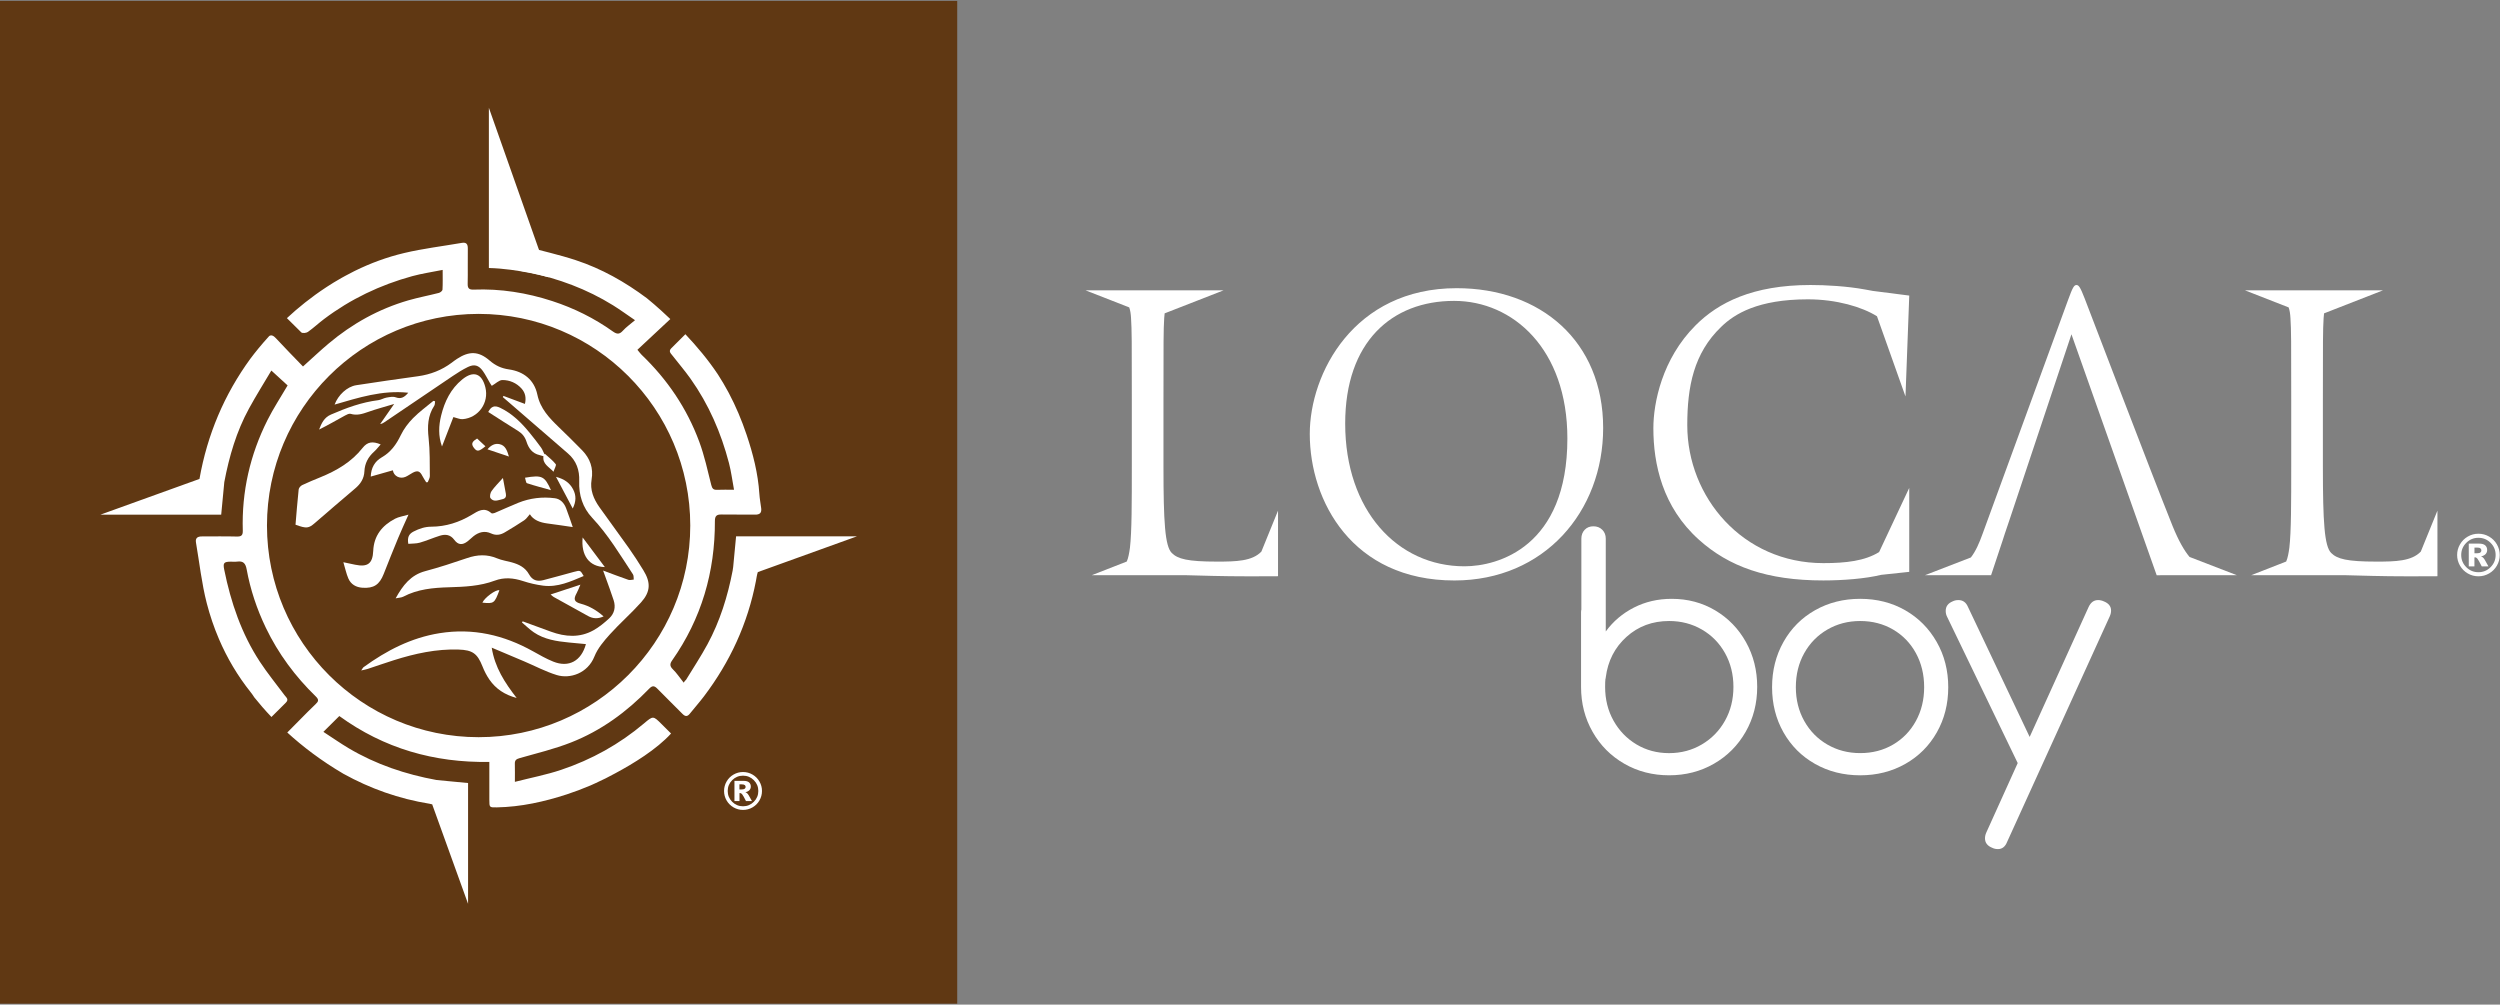 <?xml version="1.0" encoding="utf-8"?>
<!-- Generator: Adobe Illustrator 26.1.0, SVG Export Plug-In . SVG Version: 6.00 Build 0)  -->
<svg version="1.1" id="Layer_1" xmlns="http://www.w3.org/2000/svg" xmlns:xlink="http://www.w3.org/1999/xlink" x="0px" y="0px"
	 viewBox="0 0 1299 522" style="enable-background:new 0 0 1299 522;" xml:space="preserve">
<rect x="0" y="0" width="1299" height="522" fill="#808080" stroke="none"/>
<style type="text/css">
	.st0{fill:#603813;}
	.st1{fill:#FFFFFF;}
</style>
<g>
	<rect y="0.47" class="st0" width="497.37" height="521.04"/>
	<g>
		<g>
			<path class="st1" d="M255.5,336.52c1.62,10.27,6.73,18.11,12.96,26.15c-6.3-1.68-10.83-4.77-14.13-9.51
				c-1.48-2.13-2.69-4.52-3.65-6.95c-2.64-6.67-5.19-8.47-12.4-8.7c-11.56-0.38-22.64,2.07-33.56,5.51
				c-4.6,1.45-9.14,3.05-13.72,4.56c-0.86,0.28-1.76,0.43-3.31,0.79c0.69-0.98,0.89-1.47,1.25-1.73
				c11.91-8.64,24.7-15.27,39.44-17.64c17.37-2.79,33.4,0.94,48.57,9.41c3.44,1.92,6.88,3.9,10.52,5.36
				c8.04,3.24,14.59-0.27,16.97-9.1c-2.97-0.28-5.9-0.54-8.82-0.83c-6.41-0.63-12.76-1.56-18.23-5.28c-2.21-1.5-4.13-3.42-6.19-5.15
				c0.13-0.19,0.25-0.38,0.38-0.57c4.9,1.79,9.79,3.6,14.7,5.38c7.47,2.72,14.96,3.26,22.11-0.74c2.94-1.64,5.63-3.87,8.12-6.16
				c2.73-2.51,3.5-5.86,2.35-9.42c-1.35-4.16-2.9-8.26-4.37-12.38c-0.31-0.88-0.64-1.75-1.12-3.07c4.66,1.73,8.87,3.35,13.14,4.82
				c0.82,0.28,1.85-0.07,2.79-0.14c-0.12-0.91,0.05-2.01-0.41-2.7c-6.65-10.09-12.83-20.49-21.19-29.39
				c-4.93-5.24-7.02-11.84-6.74-19.09c0.22-5.66-1.47-10.54-5.83-14.32c-10.07-8.72-20.14-17.44-30.22-26.16
				c-1.22-1.05-2.44-2.1-3.66-3.15c0.12-0.2,0.24-0.41,0.36-0.61c3.65,1.36,7.29,2.72,11.14,4.16c0.73-3.07,0.25-5.72-1.7-7.92
				c-2.63-2.96-6.2-4.5-10.01-4.49c-1.71,0-3.42,1.8-5.51,3.01c-0.05-0.08-0.51-0.74-0.92-1.42c-1.25-2.11-2.32-4.34-3.74-6.32
				c-2.15-3-4.47-3.65-7.78-2.03c-2.74,1.34-5.35,2.99-7.89,4.7c-11.86,7.97-23.67,16.01-35.51,24.02
				c-0.62,0.42-1.26,0.79-2.15,0.89c2.29-3.28,4.57-6.56,7.27-10.42c-4.88,1.47-9.22,2.63-13.43,4.11
				c-3.03,1.07-5.92,2.02-9.19,1.02c-0.79-0.24-1.98,0.37-2.84,0.84c-4.49,2.47-8.93,5.02-13.55,7.34c1.28-3.29,2.56-6.24,6.2-7.82
				c7.92-3.43,15.92-6.38,24.54-7.45c1.44-0.18,2.79-1.07,4.24-1.33c1.59-0.28,3.41-0.68,4.82-0.16c2.73,0.99,4.49,0.06,6.53-2.38
				c-13.58-1.46-25.86,2.58-38.28,6.16c1.87-4.96,6.44-9.31,11.24-10.07c10.72-1.7,21.48-3.16,32.23-4.68
				c6.37-0.9,12.19-3.13,17.36-7c0.91-0.68,1.82-1.38,2.77-2c6.38-4.16,11.24-4.08,17,0.9c2.99,2.58,6.08,4.01,10,4.57
				c7.64,1.08,13.14,5.44,14.75,13.07c1.54,7.34,6.21,12.15,11.21,16.99c4.09,3.97,8.18,7.94,12.14,12.04
				c4.07,4.22,5.86,9.21,4.84,15.15c-0.91,5.36,1.04,10.05,4.04,14.3c5.06,7.16,10.31,14.18,15.37,21.35
				c2.63,3.72,5.1,7.56,7.48,11.44c3.95,6.42,3.8,11.17-1.25,16.79c-5.14,5.73-10.99,10.82-16.14,16.54
				c-3.12,3.47-6.34,7.26-8.03,11.5c-3.51,8.8-12.7,11.74-19.55,9.65c-5.82-1.78-11.28-4.71-16.91-7.1
				C266.94,341.32,261.47,339.03,255.5,336.52z"/>
			<path class="st1" d="M297.6,273.87c-4.28-0.62-8.73-1.31-13.19-1.88c-3.91-0.5-7.31-1.83-9.09-4.8
				c-0.95,1.04-1.77,2.36-2.94,3.15c-3.26,2.2-6.66,4.23-10.04,6.25c-2.29,1.37-4.59,1.79-7.23,0.56c-3.24-1.51-6.35-0.69-9.1,1.49
				c-1.03,0.82-1.94,1.78-2.98,2.58c-2.76,2.15-4.97,2.01-7.01-0.75c-2.03-2.74-4.62-3-7.47-2.11c-3.51,1.1-6.89,2.6-10.42,3.61
				c-1.89,0.54-3.97,0.43-5.98,0.61c-0.55-3.28,0.22-5.11,2.75-6.4c2.94-1.5,5.84-2.5,9.23-2.51c7.52-0.03,14.49-2.27,20.93-6.14
				c3.27-1.97,6.48-4.26,10.25-0.89c0.31,0.27,1.21,0.11,1.73-0.11c4.09-1.73,8.12-3.61,12.24-5.27c6.11-2.46,12.52-3.22,19.02-2.38
				c2.88,0.37,4.82,2.47,5.84,5.17C295.45,267.48,296.59,270.97,297.6,273.87z"/>
			<path class="st1" d="M205.57,310.9c3.77-6.8,7.86-12.13,15.36-14.13c7.35-1.96,14.6-4.34,21.8-6.8
				c5.29-1.81,10.36-2.05,15.6,0.16c2.39,1.01,5.06,1.36,7.59,2.07c3.7,1.04,6.95,2.61,8.98,6.24c1.68,3.01,4.06,3.85,7.39,3.01
				c5.34-1.35,10.64-2.9,15.97-4.32c3.28-0.88,3.29-0.85,5.02,2.17c-6.76,2.83-13.5,6-21.11,5c-3.53-0.46-7.06-1.28-10.44-2.39
				c-4.92-1.61-9.74-2.05-14.65-0.21c-7.69,2.88-15.74,3.21-23.81,3.45c-8.19,0.24-16.27,0.95-23.72,4.88
				C208.54,310.55,207.26,310.55,205.57,310.9z"/>
			<path class="st1" d="M197.8,230.92c-1.28,1.42-2.28,2.75-3.49,3.83c-3.03,2.72-4.78,6.08-4.96,10.1
				c-0.17,3.83-1.98,6.57-4.79,8.94c-7.01,5.94-13.98,11.93-20.92,17.94c-3.26,2.83-4.35,3.01-10.09,0.91
				c0.51-6,0.98-12.18,1.64-18.33c0.09-0.83,1.04-1.88,1.86-2.27c3.07-1.47,6.23-2.75,9.39-4.04c8.46-3.45,16.17-7.91,21.96-15.26
				C190.9,229.57,193.57,229.15,197.8,230.92z"/>
			<path class="st1" d="M226.07,208.5c-0.13,0.78-0.03,1.71-0.42,2.31c-3.44,5.23-3.61,10.84-2.94,16.89
				c0.71,6.51,0.56,13.12,0.64,19.68c0.01,1.05-0.71,2.12-1.09,3.18c-0.27,0.01-0.54,0.02-0.81,0.02c-0.65-1.07-1.39-2.1-1.95-3.22
				c-1.29-2.59-2.5-3.06-5.03-1.74c-1.32,0.69-2.51,1.64-3.88,2.2c-2.88,1.18-6.02-0.48-6.46-3.45c-3.76,1.07-7.5,2.13-11.49,3.26
				c0.17-4.6,2.1-7.9,5.7-9.98c4.71-2.71,7.59-6.7,9.9-11.52c1.55-3.24,3.85-6.27,6.37-8.85c3.23-3.29,7.03-6.03,10.59-9
				C225.49,208.36,225.78,208.43,226.07,208.5z"/>
			<path class="st1" d="M212.25,267.41c-2.04,4.59-3.78,8.3-5.34,12.08c-2.58,6.22-5.08,12.48-7.54,18.74
				c-2.2,5.59-5.14,7.56-11.06,7.16c-3.31-0.23-5.98-1.75-7.3-4.8c-1.09-2.52-1.64-5.27-2.6-8.46c2.45,0.52,4.28,0.92,6.13,1.3
				c6.49,1.34,9.1-0.56,9.39-7.18c0.35-7.95,4.62-13.2,11.32-16.71C207.16,268.54,209.45,268.24,212.25,267.41z"/>
			<path class="st1" d="M229.66,231.99c-1.98-5.44-1.74-10.79-0.43-16.12c1.8-7.3,5-13.85,10.94-18.7
				c5.81-4.74,10.22-3.19,12.03,4.1c1.98,7.99-3.55,15.85-11.8,16.53c-1.46,0.12-3-0.65-4.82-1.09
				C233.67,221.64,231.67,226.81,229.66,231.99z"/>
			<path class="st1" d="M283.1,235.78c1.93,1.76,4.05,3.37,5.66,5.39c0.44,0.55-0.65,2.33-1.17,3.95c-2.45-2.67-5.77-4-5.22-8.07
				c-0.7-0.21-1.34-0.43-1.99-0.58c-3.78-0.84-5.72-3.55-6.81-6.96c-0.79-2.48-2.2-4.25-4.4-5.61c-5.21-3.21-10.33-6.55-15.49-9.84
				c1.54-2.94,3.26-3.59,6.22-2.17c6.3,3.03,11.12,7.84,15.45,13.18c1.99,2.45,3.94,4.92,5.78,7.48c0.77,1.07,1.21,2.37,1.81,3.57
				C282.99,236,283.04,235.89,283.1,235.78z"/>
			<path class="st1" d="M313.63,320.29c-2.97,1.33-5.52,1.22-8.07-0.21c-5.94-3.33-11.92-6.59-17.88-9.9
				c-0.44-0.25-0.8-0.64-1.59-1.29c5.14-1.69,9.94-3.27,15.49-5.1c-0.83,1.91-1.28,3.19-1.93,4.36c-1.78,3.22-1.39,4.61,2.19,5.56
				C306.25,314.89,310.01,317.1,313.63,320.29z"/>
			<path class="st1" d="M314.28,294.65c-8.13-0.18-12.46-6.03-11.54-15.39C306.61,284.42,310.3,289.34,314.28,294.65z"/>
			<path class="st1" d="M297.59,264.22c-2.95-5.58-5.67-10.72-8.7-16.46c4.27,1.14,7.14,3.1,8.92,6.54
				C299.44,257.46,299.4,260.61,297.59,264.22z"/>
			<path class="st1" d="M261.32,248.35c0.59,3.16,1.09,5.72,1.54,8.28c0.25,1.39-0.2,2.39-1.7,2.72c-2.17,0.47-4.58,1.72-6.28-0.49
				c-0.55-0.71-0.15-2.75,0.52-3.68C256.99,252.92,259,250.96,261.32,248.35z"/>
			<path class="st1" d="M272.8,248.22c8.84-1.49,10.19-0.86,13.48,6.46c-4.44-1.25-8.5-2.29-12.47-3.61
				C273.27,250.89,273.17,249.35,272.8,248.22z"/>
			<path class="st1" d="M264.44,237.22c-3.98-1.34-7.41-2.49-11.15-3.75c1.8-2.08,3.79-3.22,6.24-2.7
				C262.59,231.42,263.48,234.05,264.44,237.22z"/>
			<path class="st1" d="M259.49,306.71c-2.57,6.83-2.84,7.02-8.84,6.43C251.71,310.61,257.7,306.14,259.49,306.71z"/>
			<path class="st1" d="M252.23,231.89c-3.5,2.84-4.37,2.91-6.03,0.76c-1.83-2.37-0.29-3.53,1.7-4.79
				C249.33,229.19,250.77,230.53,252.23,231.89z"/>
		</g>
		<path class="st1" d="M382.47,278.67l-1.51,15.91c-0.11,0.65-0.17,1.31-0.29,1.96c-2.57,13.34-6.58,26.25-13.07,38.23
			c-3.46,6.4-7.5,12.48-11.28,18.7c-0.1,0.04-0.2,0.08-0.3,0.11l-0.76,1.13l-0.5-0.65c0,0-0.01,0-0.01,0
			c-1.69-2.11-3.2-4.41-5.12-6.28c-1.66-1.61-1.63-2.87-0.41-4.6c15.27-21.74,22.33-46.02,22.24-72.46
			c-0.01-2.69,0.97-3.45,3.51-3.39c5.78,0.13,11.56-0.04,17.34,0.07c2.49,0.05,3.52-0.92,3.2-3.36c-0.32-2.5-0.79-4.98-0.95-7.49
			c-0.68-10.56-3.29-20.72-6.63-30.67c-2.52-7.49-5.56-14.74-9.22-21.65c-0.12-0.24-0.27-0.49-0.4-0.73c-1.61-3-3.35-5.94-5.2-8.81
			c-5.1-7.71-11.21-14.92-16.98-21.03c-2.42,2.42-4.84,4.84-7.28,7.25c-1.61,1.59-0.4,2.61,0.47,3.72
			c3.15,4.05,6.51,7.96,9.48,12.14c9.45,13.32,15.86,28.08,19.97,43.83c1.15,4.4,1.72,8.96,2.63,13.88c-3.35,0-6.06-0.1-8.76,0.03
			c-1.96,0.1-2.6-0.65-3.08-2.56c-1.88-7.51-3.54-15.14-6.21-22.39c-6.42-17.37-16.6-32.4-29.98-45.23
			c-0.64-0.62-1.16-1.37-2.17-2.58c5.67-5.29,11.18-10.44,17.1-15.97c-6.75-6.46-11.79-10.51-12.17-10.81
			c-11.29-8.44-23.48-15.35-36.96-19.79c-8.72-2.87-17.72-4.84-26.58-7.28l-1.82,12.93c1.26,0.19,2.52,0.4,3.77,0.66
			c15.61,3.23,30.41,8.72,44.01,17.15c3.59,2.23,7.01,4.74,11.41,7.73c-2.54,2.16-4.64,3.62-6.31,5.47
			c-1.82,2.02-3.14,1.86-5.27,0.34c-9.62-6.86-20.15-12.07-31.37-15.73c-13.27-4.33-26.9-6.51-40.89-5.97
			c-2.31,0.09-3.17-0.61-3.11-3.01c0.14-6.09-0.02-12.19,0.07-18.29c0.03-2.3-0.72-3.4-3.13-2.98c-10,1.73-20.13,2.94-29.98,5.28
			c-8.96,2.13-17.44,5.27-25.51,9.23c-0.23,0.12-0.46,0.24-0.69,0.35c-1.43,0.71-2.84,1.46-4.25,2.22
			c-0.71,0.39-1.43,0.78-2.13,1.17c-1.34,0.76-2.66,1.53-3.97,2.33c-0.98,0.6-1.95,1.21-2.9,1.83c-0.36,0.23-0.72,0.47-1.08,0.7
			c-7.78,5.11-14.57,10.61-20.36,16c2.48,2.48,4.96,4.96,7.48,7.4c0.57,0.55,2.6,0.35,3.43-0.24c2.9-2.05,5.51-4.52,8.35-6.66
			c13.81-10.42,29.18-17.74,45.82-22.31c5.01-1.37,10.19-2.12,15.85-3.26c0,3.84,0.1,7.07-0.09,10.28
			c-0.04,0.61-1.13,1.48-1.87,1.67c-5.27,1.36-10.63,2.35-15.85,3.86c-15.42,4.47-29.17,12.13-41.44,22.45
			c-4.38,3.68-8.54,7.63-13.32,11.92c-4.7-4.88-9.42-9.64-13.97-14.57c-1.37-1.48-2.38-1.94-3.54-1.3
			c-4.01,4.38-7.3,8.45-9.86,11.87c-13.53,18.58-22.35,39.37-26.42,62.43l-51.48,18.57h62.77l1.61-16.91
			c2.53-13.34,6.3-26.32,12.86-38.29c3.69-6.74,7.79-13.27,11.59-19.69c3.26,2.98,5.98,5.47,8.45,7.73
			c-3.65,6.24-7.41,11.94-10.46,18.01c-9.06,18.03-13.44,37.2-12.83,57.42c0.08,2.62-0.86,3.16-3.29,3.09
			c-5.99-0.17-11.98-0.04-17.97-0.05c-2.17-0.01-3.48,0.78-3.06,3.19c1.81,10.53,2.95,21.23,5.61,31.54
			c1.65,6.36,3.74,12.55,6.3,18.52l0,0c0,0,0,0.01,0,0.01c4.23,9.89,9.73,19.19,16.51,27.69c0.74,0.93,1.35,1.81,1.89,2.68
			c2.63,3.29,5.59,6.71,8.9,10.19c2.47-2.46,4.93-4.94,7.42-7.38c1.81-1.77,0.31-2.72-0.59-3.92c-4.31-5.79-8.9-11.4-12.85-17.42
			c-9.56-14.59-15.07-30.82-18.51-47.81c-0.7-3.46-0.23-4.13,3.26-4.18c1.16-0.02,2.33,0.13,3.47-0.03
			c3.14-0.43,4.35,0.89,4.92,4.01c1.93,10.56,5.31,20.68,9.97,30.37c6.48,13.48,15.26,25.29,25.95,35.68
			c1.73,1.68,1.43,2.6-0.09,4.01c-2.68,2.51-5.23,5.16-7.83,7.77c-2.2,2.2-4.41,4.45-6.89,6.96c8.02,7.33,17.65,14.68,29.16,21.44
			c13.88,7.68,28.79,13.01,44.89,15.6c0.48,0.08,0.91,0.2,1.34,0.32l-0.02,0.18l18.57,51.48v-62.77l-16.34-1.56
			c-16.15-2.95-31.55-8.11-45.75-16.55c-4.37-2.6-8.54-5.53-13.09-8.48c3.02-2.99,5.58-5.54,8.28-8.22
			c23.23,16.86,49.28,24.32,77.95,23.84c0,6.84-0.01,13.24,0,19.63c0.01,4.06,0.02,4.06,3.93,3.99c12.5-0.24,24.58-2.93,36.38-6.78
			c4.06-1.33,8.04-2.83,11.93-4.49l-0.02,0.02c0,0,0.11-0.05,0.32-0.14c0.24-0.1,0.48-0.21,0.72-0.32c0.5-0.22,1.15-0.52,1.98-0.9
			c3.46-1.57,6.85-3.25,10.16-5.08c9.35-5,21.53-12.45,29.02-20.69c-1.64-1.63-3.28-3.27-4.92-4.9c-4.38-4.36-4.39-4.36-9.12-0.36
			c-12.81,10.82-27.25,18.83-43.09,24.14c-7.59,2.55-15.53,4.07-24.02,6.24c0-3.65,0.06-6.55-0.02-9.44
			c-0.05-1.83,0.78-2.4,2.49-2.89c8.95-2.55,18.07-4.74,26.7-8.13c15.64-6.13,28.99-15.91,40.63-27.98c1.74-1.8,2.8-1.45,4.35,0.15
			c4.23,4.37,8.63,8.57,12.88,12.92c1.42,1.46,2.54,1.61,3.87-0.05c2.42-3.03,5.01-5.93,7.35-9.02c13.56-17.93,22.75-37.81,27-59.95
			c0.3-1.56,0.49-3.17,0.98-4.63l0.06,0.01l51.48-18.57H382.47z M248.69,383.04c-60.64,0-109.97-49.33-109.97-109.97
			s49.33-109.97,109.97-109.97s109.97,49.33,109.97,109.97S309.32,383.04,248.69,383.04z"/>
		<path class="st1" d="M285.08,144.08c0,0-15.83-4.45-31.06-4.82V56.01L285.08,144.08z"/>
		<g>
			<path class="st1" d="M395.93,410.99c0,1.76-0.44,3.41-1.32,4.93c-0.88,1.52-2.08,2.72-3.61,3.6c-1.52,0.88-3.17,1.32-4.93,1.32
				c-1.75,0-3.39-0.44-4.92-1.32c-1.52-0.88-2.72-2.08-3.61-3.6c-0.88-1.52-1.32-3.17-1.32-4.93c0-1.75,0.44-3.4,1.32-4.92
				c0.88-1.53,2.08-2.73,3.61-3.61c1.52-0.88,3.16-1.32,4.92-1.32c1.76,0,3.41,0.44,4.93,1.32c1.52,0.88,2.72,2.08,3.61,3.61
				C395.49,407.6,395.93,409.24,395.93,410.99z M394.02,410.99c0-2.19-0.78-4.07-2.33-5.62c-1.55-1.55-3.43-2.33-5.62-2.33
				s-4.07,0.78-5.62,2.33c-1.55,1.55-2.33,3.43-2.33,5.62c0,2.19,0.78,4.07,2.33,5.62c1.55,1.55,3.43,2.33,5.62,2.33
				s4.07-0.78,5.62-2.33C393.24,415.06,394.02,413.18,394.02,410.99z M381.61,405.73h4.71c1.33,0,2.3,0.27,2.9,0.81
				c0.6,0.54,0.9,1.26,0.9,2.16c0,0.71-0.23,1.32-0.68,1.83s-1.17,0.89-2.15,1.12c0.4,0.15,0.7,0.32,0.89,0.49
				c0.27,0.24,0.55,0.6,0.84,1.07c0.02,0.03,0.58,1.05,1.7,3.04h-3.1c-1.01-2-1.68-3.2-2.03-3.59s-0.69-0.59-1.03-0.59
				c-0.08,0-0.18,0.01-0.32,0.04v4.14h-2.62V405.73z M384.22,410.19h1.14c0.76,0,1.29-0.12,1.6-0.37c0.31-0.25,0.46-0.56,0.46-0.95
				s-0.15-0.7-0.45-0.95c-0.3-0.25-0.8-0.37-1.52-0.37h-1.24V410.19z"/>
		</g>
	</g>
</g>
<g>
	<path class="st1" d="M655.41,286.61c-4.82,5.01-13.13,5.2-23.07,5.2c-15.27,0-20.38-1.36-23.5-4.5c-3.52-3.52-4.3-16.06-4.3-44.83
		v-34.85c0-30.55,0-36.03,0.38-42.3c0.05-0.9,0.13-1.73,0.23-2.51l30.67-11.98h-30.98h-1.45h-39.39l22.75,8.89
		c0.54,1.51,0.82,3.35,0.94,5.61c0.4,6.27,0.4,11.75,0.4,42.3v34.46c0,18.8,0,34.26-0.97,42.49c-0.39,2.82-0.83,5.3-1.65,7.18
		l-18.2,7.11h9.85c0,0,0,0,0,0c0,0,0.01,0,0.02,0h39.16c0,0,0,0,0,0c8.21,0.19,18.4,0.58,32.49,0.58c0.51,0,0.97,0,1.43-0.01l0,0.01
		l13.84-0.05v-34.09L655.41,286.61z"/>
	<g>
		<path class="st1" d="M756.88,149.74c43.58,0,76.12,27.51,76.12,72.65c0,43.39-30.61,79.22-77.29,79.22
			c-53.07,0-75.15-41.26-75.15-76.13C680.55,194.11,703.41,149.74,756.88,149.74z M760.94,294.25c17.44,0,53.47-10.08,53.47-66.43
			c0-46.5-28.28-71.48-58.88-71.48c-32.35,0-56.57,21.31-56.57,63.72C698.95,265.19,726.07,294.25,760.94,294.25z"/>
	</g>
	<path class="st1" d="M1257.84,286.61c-4.82,5.01-13.13,5.2-23.07,5.2c-15.27,0-20.38-1.36-23.5-4.5c-3.52-3.52-4.3-16.06-4.3-44.83
		v-34.85c0-30.55,0-36.03,0.38-42.3c0.05-0.9,0.13-1.73,0.23-2.51l30.67-11.98h-30.98h-1.45h-39.39l22.75,8.89
		c0.54,1.51,0.82,3.35,0.94,5.61c0.4,6.27,0.4,11.75,0.4,42.3v34.46c0,18.8,0,34.26-0.97,42.49c-0.39,2.82-0.83,5.3-1.65,7.18
		l-18.2,7.11h9.85c0,0,0,0,0,0c0,0,0.01,0,0.02,0h39.16c0,0,0,0,0,0c8.21,0.19,18.4,0.58,32.49,0.58c0.51,0,0.97,0,1.43-0.01l0,0.01
		l13.84-0.05v-34.09L1257.84,286.61z"/>
	<path class="st1" d="M947.4,292.6c-41.9,0-70.69-34.27-70.69-71.67c0-19.98,3.33-37.4,17.63-51.11
		c6.84-6.66,18.99-14.29,45.03-14.29c14.88,0,28.15,3.94,35.91,8.8l14.81,41.68l1.96-52.43l-18.91-2.42c-1.31-0.24-2.62-0.48-4-0.73
		c-9.6-1.76-20.55-2.34-28.4-2.34c-30.15,0-47.97,9.2-59.71,20.95c-17.44,17.43-21.94,40.34-21.94,53.45
		c0,18.61,4.7,40.93,23.69,57.96c15.47,13.9,35.25,21.15,64.62,21.15c10.15,0,21.83-0.9,30.06-2.91l14.58-1.55v-43.62l-15.66,33.34
		C968.94,291.46,959.18,292.6,947.4,292.6z"/>
	<path class="st1" d="M1040.53,280.95c0.34-1.18,0.73-2.4,1.17-3.62l2.6-7.68l32.03-95.95l44.29,125.22l3.4-0.05h38.23l-24.56-9.48
		c-2.65-3.17-5.6-8.14-8.86-16.17c-11.94-29.77-42.68-110.63-45.61-118.07c-2.34-6.07-3.14-7.05-4.3-7.05
		c-1.18,0-1.96,1.17-4.3,7.63l-44.45,121.6c-1.74,4.85-3.59,9.11-6.1,12.33l-23.84,9.21h34.34L1040.53,280.95z"/>
	<g>
		<path class="st1" d="M891.23,317.16c6.75,4.01,12.07,9.49,15.97,16.46c3.89,6.97,5.84,14.73,5.84,23.29c0,8.56-2,16.35-6.01,23.38
			c-4.01,7.02-9.49,12.54-16.46,16.54c-6.97,4.01-14.73,6.01-23.29,6.01c-8.56,0-16.33-2-23.29-6.01
			c-6.97-4.01-12.46-9.52-16.46-16.54c-4.01-7.02-6.01-14.82-6.01-23.38v-38.68c0-0.66,0.05-1.15,0.16-1.48v-36.87
			c0-1.86,0.58-3.4,1.73-4.61c1.15-1.21,2.66-1.81,4.53-1.81c1.86,0,3.4,0.6,4.61,1.81c1.21,1.21,1.81,2.75,1.81,4.61v48.23
			c3.84-5.27,8.72-9.41,14.65-12.43c5.93-3.02,12.45-4.53,19.59-4.53C876.93,311.15,884.48,313.16,891.23,317.16z M884.31,386.79
			c5.1-3.02,9.11-7.13,12.02-12.35c2.91-5.21,4.36-11.05,4.36-17.53c0-6.47-1.46-12.32-4.36-17.53c-2.91-5.21-6.91-9.3-12.02-12.26
			c-5.1-2.96-10.78-4.44-17.04-4.44c-8.67,0-16.05,2.74-22.14,8.23c-6.09,5.49-9.69,12.51-10.78,21.07c0,0.33-0.06,0.6-0.17,0.82
			c-0.11,0.88-0.16,2.25-0.16,4.12c0,6.48,1.45,12.32,4.36,17.53c2.91,5.21,6.89,9.33,11.93,12.35c5.05,3.02,10.7,4.53,16.96,4.53
			C873.53,391.32,879.21,389.81,884.31,386.79z"/>
		<path class="st1" d="M943.08,396.92c-6.97-3.95-12.43-9.41-16.38-16.38c-3.95-6.97-5.93-14.79-5.93-23.46
			c0-8.67,1.98-16.52,5.93-23.54c3.95-7.02,9.41-12.51,16.38-16.46c6.97-3.95,14.79-5.93,23.46-5.93c8.67,0,16.46,1.98,23.38,5.93
			c6.91,3.95,12.37,9.44,16.38,16.46c4.01,7.02,6.01,14.87,6.01,23.54c0,8.67-1.98,16.49-5.93,23.46
			c-3.95,6.97-9.41,12.43-16.38,16.38c-6.97,3.95-14.79,5.93-23.46,5.93C957.87,402.84,950.05,400.87,943.08,396.92z M983.66,386.87
			c5.05-2.96,9-7.05,11.85-12.26c2.85-5.21,4.28-11.05,4.28-17.53c0-6.59-1.43-12.48-4.28-17.7c-2.85-5.21-6.8-9.3-11.85-12.26
			c-5.05-2.96-10.76-4.44-17.12-4.44c-6.25,0-11.93,1.48-17.04,4.44c-5.1,2.96-9.11,7.05-12.02,12.26
			c-2.91,5.21-4.36,11.11-4.36,17.7c0,6.48,1.45,12.32,4.36,17.53c2.91,5.21,6.91,9.3,12.02,12.26c5.1,2.96,10.78,4.44,17.04,4.44
			C972.9,391.32,978.61,389.84,983.66,386.87z"/>
		<path class="st1" d="M1096.91,317.24c0,0.99-0.22,1.98-0.66,2.96l-53.33,117.2c-0.99,2.52-2.58,3.79-4.77,3.79
			c-1.1,0-2.09-0.22-2.96-0.66c-2.53-0.99-3.79-2.63-3.79-4.94c0-0.99,0.22-1.98,0.66-2.96l16.3-36.05v-0.17l-36.71-76.05
			c-0.44-0.88-0.66-1.86-0.66-2.96c0-2.3,1.21-3.95,3.62-4.94c0.88-0.44,1.86-0.66,2.96-0.66c2.3,0,3.95,1.15,4.94,3.46l32.1,67.65
			l30.62-67.49c1.1-2.41,2.74-3.62,4.94-3.62c0.99,0,1.98,0.22,2.96,0.66C1095.65,313.46,1096.91,315.05,1096.91,317.24z"/>
	</g>
	<g>
		<path class="st1" d="M1298.87,288.38c0,1.98-0.5,3.83-1.49,5.54s-2.34,3.06-4.05,4.05c-1.71,0.99-3.56,1.48-5.54,1.48
			c-1.97,0-3.82-0.49-5.53-1.48c-1.71-0.99-3.06-2.34-4.05-4.05c-0.99-1.71-1.49-3.56-1.49-5.54c0-1.97,0.5-3.82,1.49-5.53
			c0.99-1.72,2.34-3.07,4.05-4.05c1.71-0.99,3.55-1.48,5.53-1.48c1.98,0,3.83,0.49,5.54,1.48c1.71,0.99,3.06,2.34,4.05,4.05
			C1298.38,284.57,1298.87,286.41,1298.87,288.38z M1296.73,288.38c0-2.47-0.87-4.57-2.62-6.32c-1.75-1.75-3.85-2.62-6.32-2.62
			c-2.47,0-4.57,0.87-6.32,2.62c-1.75,1.75-2.62,3.85-2.62,6.32c0,2.47,0.87,4.57,2.62,6.32c1.75,1.75,3.85,2.62,6.32,2.62
			c2.47,0,4.57-0.87,6.32-2.62C1295.85,292.95,1296.73,290.85,1296.73,288.38z M1282.77,282.46h5.29c1.5,0,2.58,0.3,3.26,0.91
			c0.67,0.6,1.01,1.41,1.01,2.43c0,0.79-0.26,1.48-0.77,2.06c-0.51,0.58-1.32,1-2.42,1.26c0.45,0.17,0.79,0.36,1,0.55
			c0.3,0.27,0.61,0.67,0.94,1.2c0.02,0.04,0.66,1.18,1.91,3.42h-3.48c-1.13-2.25-1.89-3.6-2.28-4.04c-0.39-0.44-0.77-0.66-1.16-0.66
			c-0.09,0-0.21,0.01-0.36,0.04v4.66h-2.94V282.46z M1285.72,287.48h1.28c0.85,0,1.45-0.14,1.8-0.41s0.52-0.63,0.52-1.07
			s-0.17-0.79-0.5-1.07c-0.33-0.28-0.9-0.41-1.7-0.41h-1.39V287.48z"/>
	</g>
</g>
</svg>
